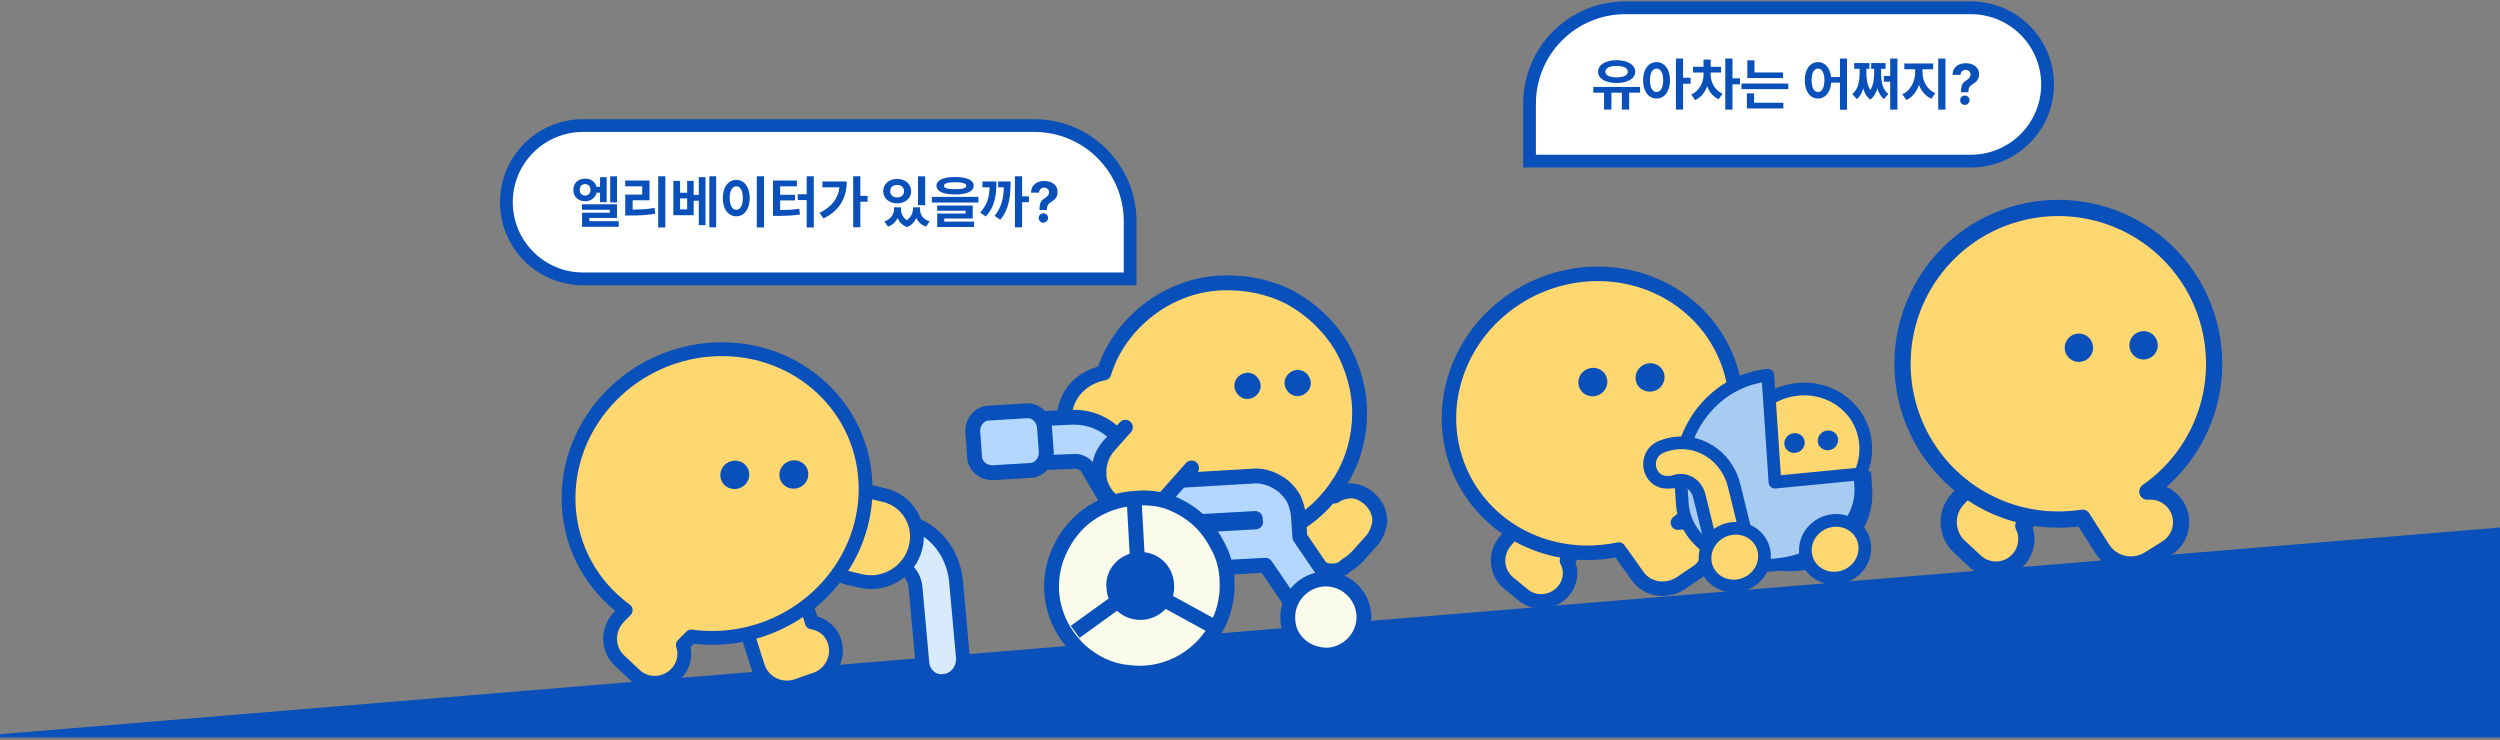 <svg width="375" height="111" viewBox="0 0 375 111" fill="none" xmlns="http://www.w3.org/2000/svg">
<rect x="0" y="0" width="375" height="111" fill="#808080" stroke="none"/>
<path d="M-6 110.621L375 79.125V110.621H-6Z" fill="#0950BA"/>
<path d="M131.937 83.842C131.92 84.171 132.06 84.485 132.314 84.686C132.568 84.887 132.907 84.953 133.226 84.863C135.114 84.329 137.034 85.664 137.321 88.032L138.346 99.376C138.487 101.131 139.964 102.468 141.779 102.108C143.567 101.845 144.646 100.104 144.417 98.395L143.391 87.054L143.389 87.032C142.774 81.532 138.295 77.5 133.099 78.235C132.594 78.307 132.204 78.732 132.177 79.241L131.937 83.842Z" fill="#DAEAFD" stroke="#0950BA" stroke-width="2.075" stroke-miterlimit="10" stroke-linejoin="round"/>
<path d="M126.675 86.574L129.162 87.153C130.008 87.351 130.89 87.379 131.757 87.237C132.625 87.095 133.462 86.785 134.219 86.325C134.977 85.865 135.64 85.264 136.172 84.556C136.704 83.848 137.093 83.047 137.318 82.199C137.544 81.353 137.602 80.476 137.487 79.618C137.373 78.761 137.088 77.94 136.65 77.202C136.212 76.465 135.629 75.825 134.935 75.32C134.24 74.815 133.447 74.454 132.602 74.259L126.153 72.758" fill="#FFD770"/>
<path d="M126.675 86.574L129.162 87.153C130.008 87.351 130.89 87.379 131.757 87.237C132.625 87.095 133.462 86.785 134.219 86.325C134.977 85.865 135.64 85.264 136.172 84.556C136.704 83.848 137.093 83.047 137.318 82.199C137.544 81.353 137.602 80.476 137.487 79.618C137.373 78.761 137.088 77.94 136.65 77.202C136.212 76.465 135.629 75.825 134.935 75.32C134.24 74.815 133.447 74.454 132.602 74.259L126.153 72.758" stroke="#0950BA" stroke-width="2.075" stroke-linecap="round" stroke-linejoin="round"/>
<path d="M119.576 102.866C118.786 103.141 117.947 103.202 117.142 103.041C116.327 102.886 115.575 102.511 114.961 101.955C114.347 101.398 113.893 100.679 113.646 99.872L112.09 94.933L109.077 85.22L120.45 89.086L121.776 93.359L122.034 93.409C122.956 93.587 123.785 94.074 124.392 94.794C124.999 95.515 125.351 96.428 125.392 97.393C125.433 98.357 125.162 99.319 124.62 100.129C124.079 100.939 123.297 101.551 122.397 101.871L119.576 102.866Z" fill="#FFD770" stroke="#0950BA" stroke-width="2.075" stroke-linecap="round" stroke-linejoin="round"/>
<path d="M107.59 95.675C119.896 95.274 129.859 85.259 129.843 73.306C129.827 61.354 119.838 51.989 107.532 52.39C95.227 52.791 85.263 62.806 85.279 74.758C85.287 81.168 88.164 86.834 92.728 90.648C93.093 90.954 93.469 91.247 93.856 91.528L92.908 92.49C92.312 93.084 91.884 93.817 91.668 94.612C91.452 95.408 91.455 96.239 91.677 97.019C91.89 97.795 92.311 98.496 92.897 99.053L95.275 101.29C95.949 101.921 96.826 102.313 97.77 102.402C98.715 102.492 99.673 102.275 100.496 101.785C101.32 101.295 101.963 100.559 102.325 99.692C102.687 98.826 102.748 97.876 102.499 96.992L102.43 96.743L103.694 95.472C104.959 95.648 106.261 95.718 107.59 95.675Z" fill="#FFD770" stroke="#0950BA" stroke-width="2.075" stroke-linecap="round" stroke-linejoin="round"/>
<path d="M119.08 72.612C118.26 72.638 117.595 72.016 117.594 71.222C117.593 70.428 118.257 69.762 119.076 69.736C119.896 69.709 120.561 70.331 120.562 71.126C120.563 71.92 119.9 72.585 119.08 72.612Z" fill="#0950BA" stroke="#0950BA" stroke-width="1.383" stroke-linecap="round" stroke-linejoin="round"/>
<path d="M110.223 72.666C109.403 72.693 108.737 72.071 108.736 71.277C108.735 70.483 109.399 69.817 110.219 69.79C111.039 69.764 111.704 70.386 111.705 71.18C111.706 71.974 111.042 72.64 110.223 72.666Z" fill="#0950BA" stroke="#0950BA" stroke-width="1.383" stroke-linecap="round" stroke-linejoin="round"/>
<g clip-path="url(#clip0_235_5712)">
<path d="M200.219 85.627C199.574 85.696 198.915 85.636 198.357 85.305C197.814 85.102 197.256 84.77 196.685 84.31L189.187 77.677C189.044 77.561 188.888 77.317 188.731 77.073C188.574 76.829 188.546 76.571 188.519 76.313C188.491 76.055 188.592 75.783 188.565 75.525C188.666 75.253 188.781 75.11 188.882 74.839L192.724 70.511C193.07 70.083 193.572 69.898 193.959 69.857C194.217 69.829 194.489 69.93 194.747 69.903C195.018 70.004 195.161 70.119 195.433 70.221L200.189 74.408C200.792 73.951 201.553 73.739 202.327 73.656C203.23 73.559 204.045 73.863 204.746 74.31C205.446 74.757 206.031 75.346 206.515 76.208C206.856 76.954 207.082 77.843 206.907 78.645C206.733 79.447 206.429 80.262 205.853 80.977L203.522 83.576C203.048 84.018 202.573 84.46 201.956 84.788C201.366 85.373 200.864 85.557 200.219 85.627Z" fill="#FFD770"/>
<path d="M200.219 85.627C199.574 85.696 198.915 85.636 198.357 85.305C197.814 85.102 197.256 84.77 196.685 84.31L189.187 77.677C189.044 77.561 188.888 77.317 188.731 77.073C188.574 76.829 188.546 76.571 188.519 76.313C188.491 76.055 188.592 75.783 188.565 75.525C188.666 75.253 188.781 75.11 188.882 74.839L192.724 70.511C193.07 70.083 193.572 69.898 193.959 69.857C194.217 69.829 194.489 69.93 194.747 69.903C195.018 70.004 195.161 70.119 195.433 70.221L200.189 74.408C200.792 73.951 201.553 73.739 202.327 73.656C203.23 73.559 204.045 73.863 204.746 74.31C205.446 74.757 206.031 75.346 206.515 76.208C206.856 76.954 207.082 77.843 206.907 78.645C206.733 79.447 206.429 80.262 205.853 80.977L203.522 83.576C203.048 84.018 202.573 84.46 201.956 84.788C201.366 85.373 200.864 85.557 200.219 85.627Z" stroke="#0950BA" stroke-width="2.231" stroke-linecap="round" stroke-linejoin="round"/>
<path d="M183.186 42.436C179.288 42.593 175.399 44.054 172.267 46.479C169.134 48.903 166.744 52.161 165.583 55.939C163.791 56.262 162.197 57.216 161.161 58.502C160.009 59.93 159.544 61.676 159.595 63.367C159.66 65.187 160.485 66.795 161.67 68.103C162.983 69.398 164.628 70.135 166.333 70.213C167.854 73.442 170.108 76.201 173.066 78.233C176.024 80.264 179.416 81.466 183.083 81.594C186.622 81.736 190.192 80.961 193.408 79.311C196.624 77.661 199.226 75.163 201.115 72.09C203.003 69.016 203.933 65.523 203.946 61.999C203.959 58.474 202.926 54.931 201.161 51.859C199.267 48.8 196.654 46.34 193.465 44.594C190.29 42.978 186.825 42.306 183.186 42.436Z" fill="#FFD770"/>
<path d="M183.186 42.436C179.288 42.593 175.399 44.054 172.267 46.479C169.134 48.903 166.744 52.161 165.583 55.939C163.791 56.262 162.197 57.216 161.161 58.502C160.009 59.93 159.544 61.676 159.595 63.367C159.66 65.187 160.485 66.795 161.67 68.103C162.983 69.398 164.628 70.135 166.333 70.213C167.854 73.442 170.108 76.201 173.066 78.233C176.024 80.264 179.416 81.466 183.083 81.594C186.622 81.736 190.192 80.961 193.408 79.311C196.624 77.661 199.226 75.163 201.115 72.09C203.003 69.016 203.933 65.523 203.946 61.999C203.959 58.474 202.926 54.931 201.161 51.859C199.267 48.8 196.654 46.34 193.465 44.594C190.29 42.978 186.825 42.306 183.186 42.436Z" stroke="#0950BA" stroke-width="2.231" stroke-linecap="round" stroke-linejoin="round"/>
<path d="M187.193 59.108C187.838 59.038 188.427 58.453 188.358 57.808C188.289 57.163 187.704 56.574 187.059 56.643C186.414 56.712 185.824 57.297 185.893 57.942C185.962 58.587 186.548 59.177 187.193 59.108Z" fill="#0950BA" stroke="#0950BA" stroke-width="1.479"/>
<path d="M194.716 58.686C195.361 58.617 195.951 58.031 195.882 57.386C195.812 56.741 195.227 56.152 194.582 56.221C193.937 56.29 193.347 56.875 193.417 57.52C193.486 58.165 194.071 58.755 194.716 58.686Z" fill="#0950BA" stroke="#0950BA" stroke-width="1.479"/>
<path d="M198.277 95.493C198.019 95.52 197.618 95.433 197.347 95.332C197.075 95.23 196.789 95 196.632 94.756L189.82 84.787L175.289 85.564C175.031 85.592 174.63 85.504 174.358 85.403L171.884 84.233C171.612 84.132 171.312 83.773 171.026 83.542L163.209 70.288C163.039 69.915 162.61 69.57 162.339 69.469C161.924 69.252 161.523 69.165 161.136 69.206L157.109 69.377C156.593 69.433 156.178 69.216 155.75 68.871C155.321 68.525 155.137 68.023 155.095 67.636L154.92 64.784C154.864 64.268 155.081 63.854 155.426 63.425C155.772 62.997 156.274 62.812 156.661 62.771L160.817 62.585C162.379 62.548 163.982 62.898 165.369 63.663C166.756 64.427 167.926 65.606 168.724 66.956L171.913 72.355L187.993 71.412C188.767 71.329 189.698 71.49 190.513 71.794C191.329 72.098 192.029 72.545 192.601 73.005C193.186 73.595 193.771 74.184 194.112 74.931C194.454 75.677 194.679 76.566 194.763 77.34L194.98 80.579L202.105 91.037C202.405 91.396 202.46 91.912 202.386 92.442C202.313 92.972 201.967 93.4 201.594 93.571L199.282 95.124C199.037 95.281 198.664 95.451 198.277 95.493ZM188.34 78.291L188.285 77.775L175.702 78.473L176.015 78.962L188.34 78.291Z" fill="#B3D7FF"/>
<path d="M198.277 95.493C198.019 95.52 197.618 95.433 197.347 95.332C197.075 95.23 196.789 95 196.632 94.756L189.82 84.787L175.289 85.564C175.031 85.592 174.63 85.504 174.358 85.403L171.884 84.233C171.612 84.132 171.312 83.773 171.026 83.542L163.209 70.288C163.039 69.915 162.61 69.57 162.339 69.469C161.924 69.252 161.523 69.165 161.136 69.206L157.109 69.377C156.593 69.433 156.178 69.216 155.75 68.871C155.321 68.525 155.137 68.023 155.095 67.636L154.92 64.784C154.864 64.268 155.081 63.854 155.426 63.425C155.772 62.997 156.274 62.812 156.661 62.771L160.817 62.585C162.379 62.548 163.982 62.898 165.369 63.663C166.756 64.427 167.926 65.606 168.724 66.956L171.913 72.355L187.993 71.412C188.767 71.329 189.698 71.49 190.513 71.794C191.329 72.098 192.029 72.545 192.601 73.005C193.186 73.595 193.771 74.184 194.112 74.931C194.454 75.677 194.679 76.566 194.763 77.34L194.98 80.579L202.105 91.037C202.405 91.396 202.46 91.912 202.386 92.442C202.313 92.972 201.967 93.4 201.594 93.571L199.282 95.124C199.037 95.281 198.664 95.451 198.277 95.493ZM188.34 78.291L188.285 77.775L175.702 78.473L176.015 78.962L188.34 78.291Z" stroke="#0950BA" stroke-width="2.231" stroke-linecap="round" stroke-linejoin="round"/>
<path d="M199.228 98.266C202.338 98.062 204.784 95.32 204.581 92.21C204.378 89.1 201.636 86.655 198.526 86.858C195.416 87.061 192.97 89.803 193.173 92.913C193.247 96.037 195.976 98.354 199.228 98.266Z" fill="#FBFBEB"/>
<path d="M199.228 98.266C202.338 98.062 204.784 95.32 204.581 92.21C204.378 89.1 201.636 86.655 198.526 86.858C195.416 87.061 192.97 89.803 193.173 92.913C193.247 96.037 195.976 98.354 199.228 98.266Z" stroke="#0950BA" stroke-width="2.23" stroke-linecap="round" stroke-linejoin="round"/>
<path d="M178.729 70.194L174.887 74.521C174.427 75.092 173.823 75.549 173.077 75.89C172.46 76.217 171.7 76.429 170.912 76.383C170.138 76.466 169.465 76.278 168.663 76.103C167.99 75.914 167.29 75.467 166.719 75.007C166.147 74.546 165.691 73.942 165.35 73.196C165.023 72.579 164.81 71.819 164.856 71.031C164.773 70.257 164.962 69.584 165.151 68.911C165.34 68.239 165.786 67.538 166.247 66.967L168.808 64.082" fill="#FFD770"/>
<path d="M178.729 70.194L174.887 74.521C174.427 75.092 173.823 75.549 173.077 75.89C172.46 76.217 171.7 76.429 170.912 76.383C170.138 76.466 169.465 76.278 168.663 76.103C167.99 75.914 167.29 75.467 166.719 75.007C166.147 74.546 165.691 73.942 165.35 73.196C165.023 72.579 164.81 71.819 164.856 71.031C164.773 70.257 164.962 69.584 165.151 68.911C165.34 68.239 165.786 67.538 166.247 66.967L168.808 64.082" stroke="#0950BA" stroke-width="2.231" stroke-linecap="round" stroke-linejoin="round"/>
<path d="M170.348 77.217C164.515 77.582 159.969 82.637 160.334 88.47C160.699 94.303 165.755 98.85 171.588 98.484C177.42 98.119 181.967 93.064 181.602 87.231C181.365 81.384 176.31 76.838 170.348 77.217Z" fill="#FBFBEB"/>
<path d="M170.212 74.759C167.618 74.907 165.107 75.829 163.053 77.355C160.998 78.88 159.414 81.138 158.502 83.585C157.59 86.031 157.494 88.782 158.144 91.192C158.808 93.73 160.218 95.928 162.103 97.683C164.117 99.424 166.462 100.607 169.098 100.846C171.747 101.214 174.313 100.808 176.668 99.642C179.022 98.476 180.92 96.707 182.246 94.476C183.573 92.246 184.212 89.698 184.051 86.975C184 85.284 183.548 83.506 182.736 82.027C181.911 80.419 180.985 79.083 179.685 77.918C178.386 76.752 176.856 75.873 175.225 75.265C173.737 74.772 172.018 74.565 170.212 74.759Z" fill="#FBFBEB"/>
<path d="M170.212 74.759C167.618 74.907 165.107 75.829 163.053 77.355C160.998 78.88 159.414 81.138 158.502 83.585C157.59 86.031 157.494 88.782 158.144 91.192C158.808 93.73 160.218 95.928 162.103 97.683C164.117 99.424 166.462 100.607 169.098 100.846C171.747 101.214 174.313 100.808 176.668 99.642C179.022 98.476 180.92 96.707 182.246 94.476C183.573 92.246 184.212 89.698 184.051 86.975C184 85.284 183.548 83.506 182.736 82.027C181.911 80.419 180.985 79.083 179.685 77.918C178.386 76.752 176.856 75.873 175.225 75.265C173.737 74.772 172.018 74.565 170.212 74.759Z" stroke="#0950BA" stroke-width="2.23" stroke-linecap="round" stroke-linejoin="round"/>
<path d="M170.838 87.869L170.125 75.157" stroke="#0950BA" stroke-width="2.231"/>
<path d="M170.839 87.875L161.271 94.774" stroke="#0950BA" stroke-width="2.231"/>
<path d="M170.836 87.875L182.204 94.093" stroke="#0950BA" stroke-width="2.231"/>
<path d="M171.268 91.864C173.475 91.758 175.23 89.873 174.995 87.68C174.889 85.473 173.004 83.718 170.811 83.954C168.604 84.06 166.849 85.945 167.084 88.138C167.191 90.345 169.062 91.971 171.268 91.864Z" fill="#0950BA"/>
<path d="M171.268 91.864C173.475 91.758 175.23 89.873 174.995 87.68C174.889 85.473 173.004 83.718 170.811 83.954C168.604 84.06 166.849 85.945 167.084 88.138C167.191 90.345 169.062 91.971 171.268 91.864Z" stroke="#0950BA" stroke-width="2.231" stroke-linecap="round" stroke-linejoin="round"/>
<path d="M153.93 61.624L148.355 61.962C146.922 61.985 145.886 63.271 145.909 64.704L146.181 68.459C146.205 69.892 147.491 70.928 148.923 70.905L154.498 70.567C155.931 70.544 156.968 69.258 156.944 67.825L156.672 64.07C156.519 62.651 155.349 61.472 153.93 61.624Z" fill="#B3D7FF"/>
<path d="M153.93 61.624L148.355 61.962C146.922 61.985 145.886 63.271 145.909 64.704L146.181 68.459C146.205 69.892 147.491 70.928 148.923 70.905L154.498 70.567C155.931 70.544 156.968 69.258 156.944 67.825L156.672 64.07C156.519 62.651 155.349 61.472 153.93 61.624Z" stroke="#0950BA" stroke-width="2.231" stroke-linecap="round" stroke-linejoin="round"/>
</g>
<path d="M299.532 85.437C300.295 85.412 301.039 85.198 301.698 84.812C302.356 84.426 302.908 83.881 303.302 83.228C303.696 82.574 303.92 81.832 303.953 81.07C303.987 80.307 303.829 79.548 303.494 78.862L307.022 75.058C307.449 74.597 307.676 73.985 307.652 73.357C307.628 72.729 307.356 72.136 306.896 71.708L303.092 68.18C302.63 67.753 302.018 67.526 301.39 67.547C301.079 67.559 300.773 67.632 300.49 67.762C300.207 67.892 299.952 68.077 299.741 68.306L293.658 74.865C293.205 75.353 292.853 75.924 292.621 76.548C292.39 77.172 292.283 77.835 292.308 78.5C292.333 79.165 292.489 79.819 292.767 80.423C293.045 81.028 293.44 81.572 293.928 82.024L296.256 84.183C296.693 84.597 297.207 84.921 297.769 85.137C298.331 85.352 298.93 85.454 299.532 85.437Z" fill="#FFD770" stroke="#0950BA" stroke-width="2.434" stroke-linecap="round" stroke-linejoin="round"/>
<path d="M319.822 84.674C320.709 84.644 321.572 84.382 322.326 83.915L325.016 82.231C325.874 81.691 326.53 80.884 326.882 79.933C327.234 78.983 327.262 77.942 326.962 76.974C326.662 76.006 326.051 75.163 325.223 74.578C324.396 73.993 323.398 73.697 322.385 73.737L322.101 73.748C326.715 70.536 330.017 65.769 331.402 60.32C332.786 54.871 332.16 49.105 329.639 44.08C327.117 39.056 322.869 35.108 317.672 32.962C312.476 30.815 306.68 30.614 301.348 32.394C296.015 34.174 291.503 37.817 288.638 42.654C285.773 47.492 284.748 53.2 285.751 58.732C286.753 64.264 289.716 69.249 294.096 72.774C298.476 76.298 303.98 78.126 309.598 77.921C310.528 77.889 311.454 77.802 312.373 77.659L315.317 82.295C315.791 83.055 316.457 83.675 317.249 84.093C318.04 84.51 318.928 84.711 319.822 84.674Z" fill="#FFD770" stroke="#0950BA" stroke-width="2.434" stroke-linecap="round" stroke-linejoin="round"/>
<path d="M321.588 53.118C320.857 53.146 320.242 52.576 320.215 51.845C320.187 51.114 320.757 50.499 321.488 50.472C322.219 50.444 322.834 51.014 322.861 51.745C322.889 52.476 322.319 53.091 321.588 53.118Z" fill="#0950BA" stroke="#0950BA" stroke-width="1.613"/>
<path d="M311.883 53.485C311.152 53.513 310.537 52.943 310.51 52.212C310.482 51.481 311.052 50.866 311.783 50.839C312.514 50.811 313.129 51.382 313.156 52.112C313.184 52.843 312.614 53.458 311.883 53.485Z" fill="#0950BA" stroke="#0950BA" stroke-width="1.613"/>
<path d="M229.429 15.539C229.429 7.603 235.862 1.169 243.799 1.169H295.637C301.987 1.169 307.135 6.317 307.135 12.667C307.135 19.018 301.987 24.166 295.637 24.166H229.429V15.539Z" fill="white"/>
<path d="M229.429 15.539C229.429 7.603 235.862 1.169 243.799 1.169H295.637C301.987 1.169 307.135 6.317 307.135 12.667C307.135 19.018 301.987 24.166 295.637 24.166H229.429V15.539Z" stroke="#0950BA" stroke-width="1.916"/>
<path d="M246.015 13.037V13.904H244.373V16.439H243.278V13.904H241.712V16.439H240.609V13.904H239.001V13.037H246.015ZM239.708 10.764C239.704 9.707 240.841 9.033 242.487 9.029C244.133 9.033 245.282 9.707 245.282 10.764C245.282 11.795 244.133 12.452 242.487 12.448C240.841 12.452 239.704 11.795 239.708 10.764ZM240.811 10.764C240.807 11.303 241.46 11.601 242.487 11.606C243.523 11.601 244.171 11.303 244.171 10.764C244.171 10.2 243.523 9.892 242.487 9.888C241.46 9.892 240.807 10.2 240.811 10.764ZM248.481 9.315C249.651 9.315 250.498 10.372 250.502 12.043C250.498 13.727 249.651 14.78 248.481 14.78C247.306 14.78 246.456 13.727 246.46 12.043C246.456 10.372 247.306 9.315 248.481 9.315ZM247.496 12.043C247.496 13.184 247.896 13.807 248.481 13.803C249.079 13.807 249.47 13.184 249.475 12.043C249.47 10.907 249.079 10.284 248.481 10.284C247.896 10.284 247.496 10.907 247.496 12.043ZM251.386 16.439V8.777H252.464V11.665H253.592V12.557H252.464V16.439H251.386ZM256.597 11.176C256.597 12.267 257.161 13.496 258.382 14.073L257.784 14.881C256.963 14.511 256.395 13.791 256.075 12.936C255.742 13.858 255.14 14.633 254.273 15.016L253.684 14.182C254.934 13.631 255.528 12.325 255.536 11.176V10.882H253.953V10.023H255.528V8.945H256.605V10.023H258.163V10.882H256.597V11.176ZM258.794 16.439V8.777H259.872V11.749H261V12.65H259.872V16.439H258.794ZM267.458 10.865V11.707H262.102V9.046H263.172V10.865H267.458ZM261.227 13.374V12.532H268.241V13.374H261.227ZM262.035 16.27V13.997H263.113V15.412H267.508V16.27H262.035ZM272.701 9.315C273.737 9.315 274.511 10.166 274.663 11.547H275.993V8.777H277.054V16.456H275.993V12.405H274.676C274.562 13.879 273.771 14.78 272.701 14.78C271.539 14.78 270.706 13.727 270.714 12.043C270.706 10.372 271.539 9.315 272.701 9.315ZM271.741 12.043C271.737 13.184 272.129 13.807 272.701 13.803C273.278 13.807 273.661 13.184 273.661 12.043C273.661 10.907 273.278 10.284 272.701 10.284C272.129 10.284 271.737 10.907 271.741 12.043ZM284.614 8.777V16.439H283.528V12.262H282.577V11.395H283.528V8.777H284.614ZM277.836 14.098C278.805 13.378 278.939 12.018 278.939 10.764V10.317H278.131V9.459H280.413V10.317H279.958V10.764C279.95 11.66 280.038 12.713 280.543 13.521C281.036 12.721 281.124 11.669 281.129 10.764V10.317H280.674V9.459H282.838V10.317H282.164V10.764C282.156 12.035 282.291 13.37 283.259 14.098L282.594 14.856C282.097 14.481 281.794 13.909 281.608 13.235C281.411 13.934 281.082 14.544 280.548 14.94C280.009 14.544 279.676 13.946 279.474 13.264C279.297 13.921 278.998 14.485 278.51 14.856L277.836 14.098ZM288.377 10.865C288.373 12.102 289.013 13.429 290.297 13.963L289.716 14.805C288.815 14.422 288.192 13.66 287.847 12.734C287.501 13.74 286.866 14.582 285.961 14.999L285.346 14.149C286.617 13.58 287.274 12.161 287.274 10.865V10.393H285.649V9.517H289.977V10.393H288.377V10.865ZM290.735 16.439V8.777H291.821V16.439H290.735ZM294.152 13.744C294.156 12.696 294.438 12.376 294.944 12.06C295.306 11.825 295.588 11.563 295.584 11.176C295.588 10.755 295.259 10.482 294.851 10.477C294.46 10.482 294.093 10.743 294.076 11.235H292.881C292.902 10.052 293.782 9.484 294.859 9.484C296.034 9.484 296.863 10.094 296.863 11.134C296.863 11.829 296.506 12.267 295.954 12.599C295.478 12.881 295.268 13.155 295.264 13.744V13.837H294.152V13.744ZM294.026 15.033C294.017 14.645 294.337 14.329 294.733 14.334C295.108 14.329 295.432 14.645 295.432 15.033C295.432 15.424 295.108 15.74 294.733 15.74C294.337 15.74 294.017 15.424 294.026 15.033Z" fill="#0950BA"/>
<path d="M75.958 30.331C75.958 23.981 81.106 18.833 87.457 18.833H155.151C163.087 18.833 169.521 25.267 169.521 33.203V41.83H87.457C81.106 41.83 75.958 36.682 75.958 30.331Z" fill="white"/>
<path d="M75.958 30.331C75.958 23.981 81.106 18.833 87.457 18.833H155.151C163.087 18.833 169.521 25.267 169.521 33.203V41.83H87.457C81.106 41.83 75.958 36.682 75.958 30.331Z" stroke="#0950BA" stroke-width="1.916"/>
<path d="M92.551 26.449V30.364H91.532V26.449H92.551ZM86 28.495C85.996 27.459 86.733 26.786 87.76 26.794C88.623 26.786 89.288 27.262 89.482 28.032H90.008V26.575H91.002V30.331H90.008V28.899H89.49C89.314 29.674 88.64 30.188 87.76 30.188C86.733 30.188 85.996 29.489 86 28.495ZM86.96 28.495C86.956 29.021 87.288 29.333 87.76 29.337C88.227 29.333 88.568 29.021 88.577 28.495C88.568 27.944 88.227 27.615 87.76 27.611C87.288 27.615 86.956 27.944 86.96 28.495ZM87.305 31.467V30.642H92.551V32.697H88.4V33.177H92.812V34.019H87.314V31.914H91.473V31.467H87.305ZM99.8 26.441V34.12H98.73V26.441H99.8ZM93.779 27.948V27.081H97.425V30.036H94.899V31.442C96.07 31.434 97.059 31.375 98.183 31.189L98.276 32.057C97.017 32.28 95.876 32.326 94.478 32.326H93.788V29.186H96.331V27.948H93.779ZM102.013 27.131V28.908H103.074V27.131H104.051V29.236H104.817V26.567H105.827V33.766H104.817V30.112H104.051V32.284H101.003V27.131H102.013ZM102.013 31.408H103.074V29.758H102.013V31.408ZM106.4 34.103V26.441H107.427V34.103H106.4ZM114.608 26.441V34.12H113.522V26.441H114.608ZM108.42 29.707C108.415 28.036 109.27 26.98 110.449 26.98C111.602 26.98 112.461 28.036 112.461 29.707C112.461 31.392 111.602 32.444 110.449 32.444C109.27 32.444 108.415 31.392 108.42 29.707ZM109.455 29.707C109.451 30.848 109.851 31.471 110.449 31.467C111.03 31.471 111.421 30.848 111.426 29.707C111.421 28.571 111.03 27.948 110.449 27.948C109.851 27.948 109.451 28.571 109.455 29.707ZM122.067 26.441V34.12H121.006V30.011H119.659V29.143H121.006V26.441H122.067ZM115.954 32.385V27.081H119.533V27.948H117.024V29.219H119.255V30.061H117.024V31.509C118.089 31.501 118.939 31.463 119.887 31.316L119.996 32.175C118.876 32.343 117.874 32.381 116.561 32.385H115.954ZM129.055 26.441V29.379H130.141V30.263H129.055V34.086H127.977V26.441H129.055ZM122.925 31.939C124.74 31.029 125.716 29.809 125.918 28.099H123.363V27.224H127.009C127 29.514 126.108 31.497 123.531 32.764L122.925 31.939ZM135.149 31.358C135.149 31.973 135.41 32.612 136.029 33.033C136.665 32.583 136.942 31.926 136.942 31.358V31.097H138.003V31.358C137.995 32.158 138.42 32.895 139.443 33.21L138.921 33.993C138.189 33.745 137.709 33.278 137.443 32.684C137.191 33.278 136.744 33.791 136.058 34.061C135.338 33.8 134.888 33.303 134.64 32.714C134.366 33.282 133.894 33.745 133.195 33.993L132.665 33.21C133.671 32.865 134.101 32.103 134.105 31.358V31.097H135.149V31.358ZM132.48 28.68C132.48 27.594 133.381 26.836 134.576 26.836C135.768 26.836 136.669 27.594 136.673 28.68C136.669 29.745 135.768 30.512 134.576 30.507C133.381 30.512 132.48 29.745 132.48 28.68ZM133.532 28.68C133.524 29.257 133.962 29.619 134.576 29.615C135.174 29.619 135.608 29.257 135.612 28.68C135.608 28.087 135.174 27.737 134.576 27.737C133.962 27.737 133.524 28.087 133.532 28.68ZM137.7 30.777V26.449H138.778V30.777H137.7ZM143.265 26.55C145.029 26.55 146.048 27.013 146.052 27.855C146.048 28.71 145.029 29.169 143.265 29.169C141.497 29.169 140.469 28.71 140.469 27.855C140.469 27.013 141.497 26.55 143.265 26.55ZM139.77 30.381V29.531H146.759V30.381H139.77ZM140.579 31.61V30.827H145.909V32.781H141.64V33.244H146.111V34.052H140.587V32.032H144.848V31.61H140.579ZM141.598 27.855C141.593 28.23 142.141 28.377 143.265 28.377C144.397 28.377 144.94 28.23 144.94 27.855C144.94 27.514 144.397 27.333 143.265 27.333C142.141 27.333 141.593 27.514 141.598 27.855ZM153.317 26.441V29.447H154.336V30.331H153.317V34.103H152.239V26.441H153.317ZM147.027 31.88C148.072 30.747 148.375 29.628 148.442 28.099H147.364V27.224H149.469C149.461 29.329 149.242 30.971 147.869 32.478L147.027 31.88ZM149.191 32.377C150.231 31.097 150.518 29.783 150.576 28.099H149.722V27.224H151.591C151.587 29.409 151.397 31.307 150.042 32.974L149.191 32.377ZM155.926 31.408C155.931 30.36 156.213 30.04 156.718 29.724C157.08 29.489 157.362 29.228 157.358 28.84C157.362 28.419 157.034 28.146 156.625 28.141C156.234 28.146 155.867 28.407 155.851 28.899H154.655C154.676 27.716 155.556 27.148 156.634 27.148C157.808 27.148 158.638 27.758 158.638 28.798C158.638 29.493 158.28 29.931 157.728 30.263C157.252 30.545 157.042 30.819 157.038 31.408V31.501H155.926V31.408ZM155.8 32.697C155.792 32.309 156.112 31.994 156.507 31.998C156.882 31.994 157.206 32.309 157.206 32.697C157.206 33.088 156.882 33.404 156.507 33.404C156.112 33.404 155.792 33.088 155.8 32.697Z" fill="#0950BA"/>
<path d="M231.549 90.194C232.251 90.13 232.933 89.897 233.53 89.516C234.128 89.134 234.623 88.617 234.97 88.011C235.317 87.405 235.505 86.73 235.517 86.047C235.529 85.364 235.365 84.695 235.039 84.1L238.198 80.506C238.581 80.07 238.775 79.511 238.737 78.951C238.7 78.391 238.435 77.876 237.999 77.52L234.405 74.579C233.969 74.224 233.4 74.055 232.821 74.109C232.534 74.136 232.254 74.218 231.996 74.35C231.738 74.482 231.508 74.662 231.319 74.878L225.873 81.076C225.467 81.537 225.156 82.067 224.958 82.638C224.76 83.208 224.678 83.806 224.718 84.399C224.757 84.992 224.917 85.567 225.188 86.091C225.459 86.616 225.836 87.08 226.298 87.457L228.498 89.256C228.91 89.602 229.392 89.863 229.916 90.024C230.439 90.185 230.994 90.243 231.549 90.194Z" fill="#FFD770" stroke="#0950BA" stroke-width="2.174" stroke-linecap="round" stroke-linejoin="round"/>
<path d="M249.851 88.283C250.667 88.207 251.457 87.925 252.14 87.466L254.579 85.812C255.357 85.282 255.942 84.524 256.243 83.655C256.544 82.786 256.544 81.855 256.244 81.007C255.944 80.158 255.36 79.44 254.582 78.963C253.805 78.486 252.877 78.277 251.945 78.369L251.683 78.395C255.858 75.269 258.785 70.825 259.927 65.88C261.069 60.935 260.35 55.818 257.901 51.469C255.452 47.12 251.438 43.829 246.594 42.2C241.75 40.571 236.401 40.714 231.528 42.601C226.655 44.488 222.584 47.993 220.062 52.475C217.54 56.956 216.736 62.113 217.796 67C218.857 71.886 221.712 76.176 225.837 79.081C229.963 81.987 235.082 83.314 240.258 82.819C241.114 82.739 241.966 82.609 242.81 82.43L245.639 86.409C246.094 87.061 246.724 87.578 247.464 87.907C248.204 88.237 249.027 88.366 249.851 88.283Z" fill="#FFD770" stroke="#0950BA" stroke-width="2.174" stroke-linecap="round" stroke-linejoin="round"/>
<path d="M247.604 58.022C246.802 58.1 246.109 57.533 246.058 56.757C246.006 55.981 246.614 55.289 247.417 55.211C248.219 55.133 248.911 55.7 248.963 56.476C249.014 57.252 248.406 57.944 247.604 58.022Z" fill="#0950BA" stroke="#0950BA" stroke-width="1.45" stroke-linecap="round" stroke-linejoin="round"/>
<path d="M239.018 58.717C238.216 58.795 237.523 58.229 237.472 57.453C237.42 56.676 238.028 55.984 238.831 55.906C239.633 55.829 240.325 56.395 240.377 57.171C240.429 57.947 239.82 58.639 239.018 58.717Z" fill="#0950BA" stroke="#0950BA" stroke-width="1.45" stroke-linecap="round" stroke-linejoin="round"/>
<path d="M270.914 76.87C276.187 76.359 280.185 71.809 279.845 66.708C279.506 61.606 274.956 57.885 269.683 58.395C264.411 58.906 260.412 63.456 260.752 68.558C261.092 73.659 265.642 77.381 270.914 76.87Z" fill="#FFD770" stroke="#0950BA" stroke-width="1.906" stroke-linecap="round" stroke-linejoin="round"/>
<path d="M274.289 67.534C273.445 67.615 272.717 67.02 272.663 66.204C272.608 65.387 273.248 64.659 274.092 64.578C274.935 64.496 275.663 65.091 275.718 65.908C275.772 66.724 275.132 67.452 274.289 67.534Z" fill="#0950BA"/>
<path d="M269.275 67.932C268.431 68.014 267.703 67.418 267.649 66.602C267.595 65.786 268.234 65.058 269.078 64.976C269.922 64.894 270.65 65.49 270.704 66.306C270.758 67.122 270.119 67.85 269.275 67.932Z" fill="#0950BA"/>
<path d="M258.998 75.995L258.896 74.25L279.609 71.941L279.71 73.686C280.017 78.994 275.617 83.839 269.912 84.475C264.206 85.111 259.305 81.303 258.998 75.995Z" fill="white"/>
<path d="M258.998 75.995L260.121 75.855L258.998 75.995ZM258.896 74.25L258.846 73.119L257.707 73.246L257.773 74.39L258.896 74.25ZM279.609 71.941L280.733 71.801L280.668 70.686L279.559 70.81L279.609 71.941ZM279.71 73.686L280.834 73.546L279.71 73.686ZM260.121 75.855L260.02 74.11L257.773 74.39L257.874 76.135L260.121 75.855ZM258.947 75.381L279.66 73.072L279.559 70.81L258.846 73.119L258.947 75.381ZM278.485 72.081L278.587 73.826L280.834 73.546L280.733 71.801L278.485 72.081ZM278.587 73.826C278.853 78.424 275.024 82.769 269.861 83.344L269.962 85.606C276.21 84.91 281.182 79.565 280.834 73.546L278.587 73.826ZM269.861 83.344C264.689 83.921 260.388 80.467 260.121 75.855L257.874 76.135C258.222 82.14 263.722 86.302 269.962 85.606L269.861 83.344Z" fill="#0950BA"/>
<path d="M252.124 72.268C251.588 64.214 257.446 57.038 265.171 56.29L266.239 72.325L278.984 71.09L279.11 72.981C279.493 78.735 273.796 84.006 266.423 84.721C259.05 85.435 252.728 81.328 252.344 75.575L252.124 72.268Z" fill="#A8CBF2" stroke="#0950BA" stroke-width="1.906" stroke-linecap="round" stroke-linejoin="round"/>
<path d="M250.765 72.311L250.923 72.303L251.071 72.244C252.679 71.608 254.425 72.537 254.882 74.346C254.882 74.347 254.883 74.347 254.883 74.348L256.819 82.244C257.141 83.748 258.609 84.648 260.114 84.181C261.632 83.786 262.465 82.22 262.063 80.75L260.125 72.847C260.125 72.847 260.125 72.847 260.125 72.847C259.023 68.347 254.691 65.543 250.287 66.663C249.948 66.749 249.611 66.859 249.275 66.992C246.323 68.116 247.11 72.493 250.241 72.337L250.765 72.311Z" fill="#FFD770" stroke="#0950BA" stroke-width="1.906" stroke-miterlimit="10"/>
<path d="M260.5 87.885C262.961 87.647 264.827 85.524 264.668 83.143C264.51 80.762 262.386 79.025 259.926 79.264C257.465 79.502 255.599 81.625 255.758 84.006C255.916 86.387 258.04 88.124 260.5 87.885Z" fill="#FFD770" stroke="#0950BA" stroke-width="1.906" stroke-linecap="round" stroke-linejoin="round"/>
<path d="M275.553 86.698C278.013 86.459 279.879 84.336 279.721 81.955C279.562 79.575 277.439 77.838 274.979 78.076C272.518 78.315 270.652 80.438 270.811 82.819C270.969 85.199 273.092 86.936 275.553 86.698Z" fill="#FFD770" stroke="#0950BA" stroke-width="1.906" stroke-linecap="round" stroke-linejoin="round"/>
<defs>
<clipPath id="clip0_235_5712">
<rect width="65.29" height="62.762" fill="white" transform="translate(140.729 44.039) rotate(-6.128)"/>
</clipPath>
</defs>
</svg>
